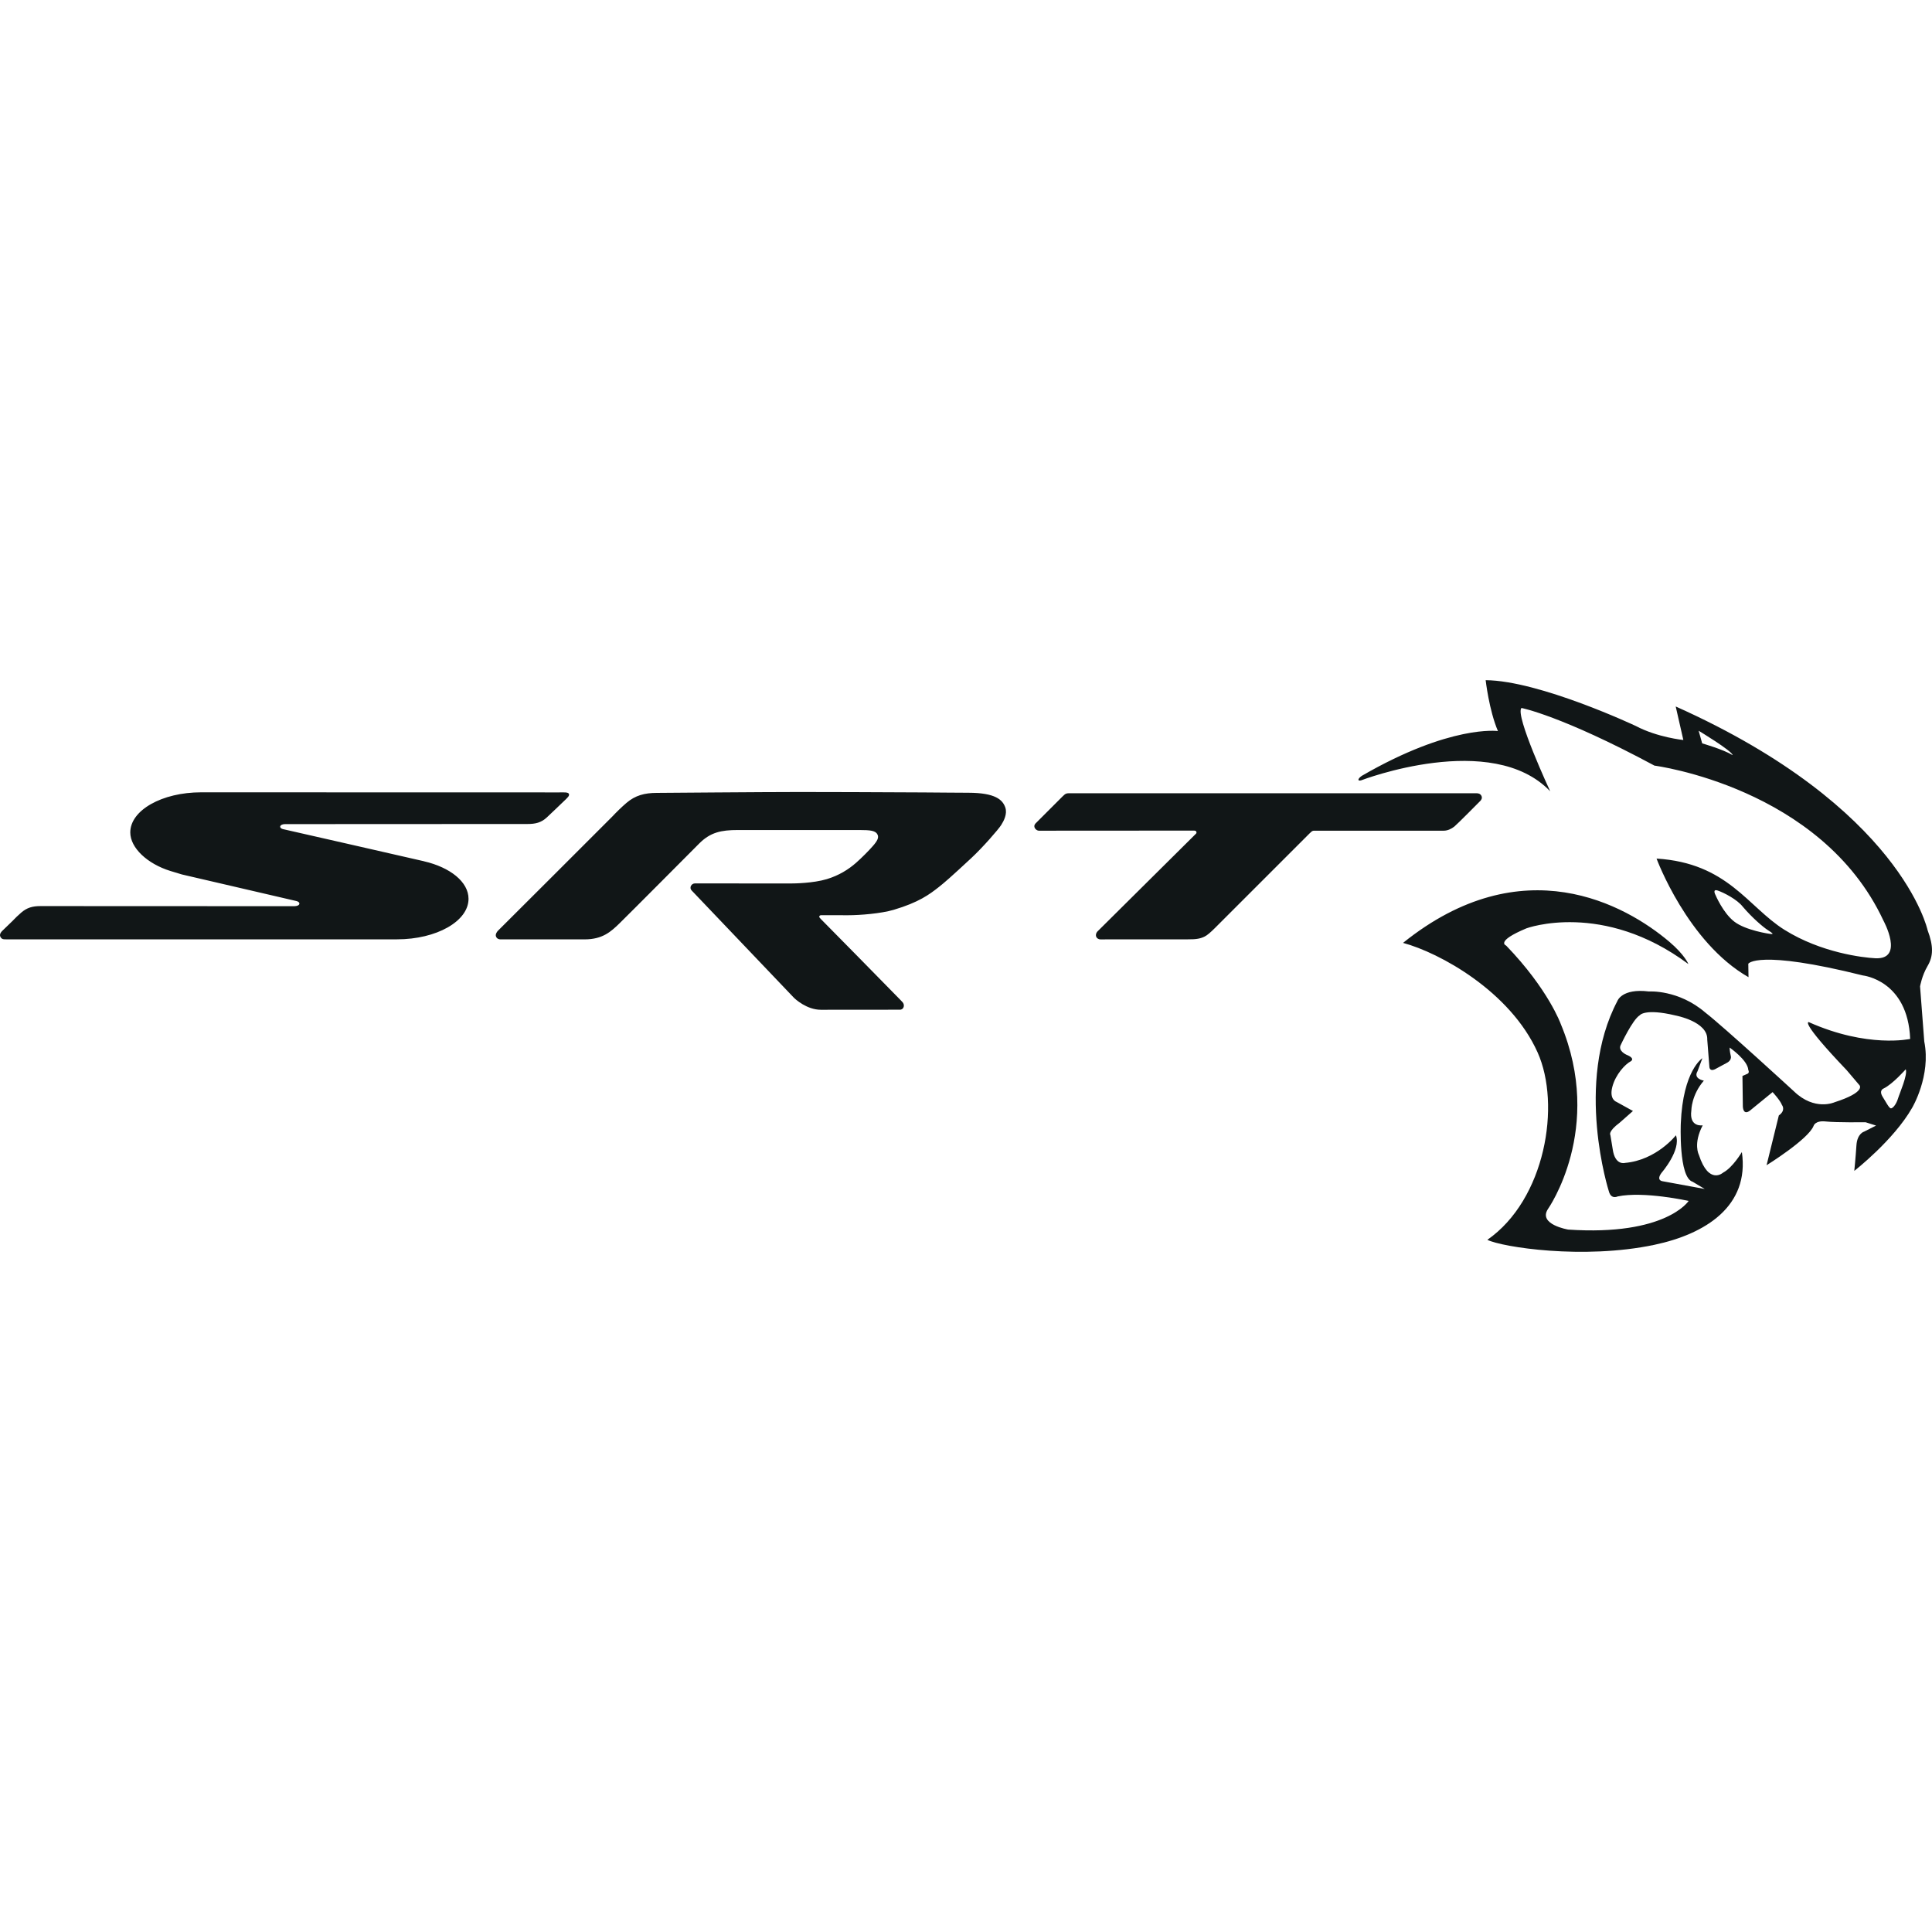 <?xml version="1.0" encoding="UTF-8"?>
<svg xmlns="http://www.w3.org/2000/svg" xmlns:xlink="http://www.w3.org/1999/xlink" width="48" height="48" viewBox="0 0 719.08 212.76" version="1.1">
<defs>
<clipPath id="clip1">
  <path d="M 0 0 L 719.078 0 L 719.078 212.762 L 0 212.762 Z M 0 0 "/>
</clipPath>
</defs>
<g id="surface1">
<g clip-path="url(#clip1)" clip-rule="nonzero">
<path style=" stroke:none;fill-rule:evenodd;fill:rgb(6.699%,8.6%,9%);fill-opacity:1;" d="M 360.406 41.895 C 354.508 41.883 353.211 41.836 343.578 41.777 C 327.688 41.68 305.176 41.621 297.371 41.621 C 284.828 41.621 244.5 41.949 244.5 41.949 C 239.906 41.949 236.418 42.887 233.164 45.68 C 231.402 47.176 229.367 49.176 227.848 50.797 C 226.406 52.316 185.398 93.184 185.254 93.34 C 184.977 93.66 184.328 94.531 184.586 95.324 C 184.867 96.223 185.695 96.473 186.258 96.473 C 186.66 96.473 217.594 96.469 217.594 96.469 C 224.281 96.469 227.402 93.594 230.633 90.449 C 234.117 87.055 260.262 60.77 260.262 60.77 C 264.426 56.609 268.422 55.77 274.637 55.77 L 319.871 55.77 C 323.941 55.77 325.945 55.977 326.641 57.523 C 327.125 58.598 326.605 59.754 324.871 61.727 C 323.398 63.418 320.867 65.988 318.629 67.965 C 315.867 70.395 312.316 72.656 307.75 74.043 C 302.637 75.582 295.602 75.664 294.254 75.664 L 258.637 75.641 C 257.422 75.641 256.312 77.156 257.523 78.367 C 257.523 78.367 294.801 117.469 295.387 118.086 C 295.965 118.707 300.281 122.672 305.531 122.672 C 310.422 122.672 330.34 122.648 333.27 122.648 L 334.926 122.648 C 336.473 122.648 336.863 120.777 335.863 119.777 C 335.789 119.695 335.141 119.016 335.031 118.906 C 331.859 115.594 305.746 89.129 305.605 88.988 C 305.25 88.625 304.832 88.238 304.93 87.914 C 305.035 87.555 305.418 87.477 305.605 87.477 C 305.902 87.477 315.793 87.484 315.793 87.484 C 320.031 87.484 327.895 86.867 332.621 85.469 C 341.98 82.699 345.941 79.738 349.484 76.945 C 351.559 75.305 354.016 73.18 361.441 66.277 C 365.781 62.25 371.609 55.547 372.652 53.887 C 373.602 52.375 375.004 49.758 374.152 47.34 C 373.164 44.539 370.523 41.914 360.406 41.895 Z M 541.312 54.465 C 542.469 53.527 550.395 45.504 550.953 44.945 C 551.266 44.641 551.844 43.867 551.344 42.98 C 550.93 42.227 550.172 42.078 549.496 42.078 C 549.223 42.078 398.734 42.078 398.734 42.078 C 396.953 42.078 396.715 42.039 395.559 43.184 C 395.559 43.184 385.598 53.152 385.516 53.23 C 385.453 53.297 384.633 54.004 385.141 55.016 C 385.449 55.629 386.172 56.02 386.621 56.02 C 387.172 56.02 443.586 55.984 444.367 55.984 C 445.012 55.984 445.113 56.168 445.266 56.379 C 445.266 56.379 445.453 56.82 445.184 57.09 C 444.145 58.094 408.41 93.582 408.41 93.582 C 407.816 94.305 407.766 95.152 408.129 95.723 C 408.277 95.965 408.766 96.477 409.59 96.477 C 409.59 96.477 441.473 96.457 442.168 96.457 C 445.32 96.5 446.895 96.145 448.359 95.414 C 449.332 94.941 450.539 93.883 452.133 92.305 C 454.152 90.305 456.035 88.402 457.141 87.297 C 466.348 78.078 487.258 57.191 487.43 57.016 C 487.633 56.797 487.918 56.578 488.094 56.402 C 488.328 56.18 488.68 56.02 489.074 56.02 C 489.285 56.02 537.348 56.02 537.348 56.02 C 538.793 56.02 540.227 55.336 541.312 54.465 Z M 157.828 67.414 L 157.762 67.383 C 156.484 67.059 105.27 55.422 105.27 55.422 C 104.684 55.266 104.281 54.93 104.281 54.543 C 104.281 54.008 105.051 53.57 105.996 53.57 L 196.383 53.527 C 199.316 53.527 201.449 52.996 203.469 51.133 C 205.34 49.402 208.105 46.715 209.473 45.414 C 211.434 43.566 212.012 43.031 211.742 42.32 C 211.473 41.621 209.801 41.77 208.16 41.77 L 74.832 41.738 C 60.281 41.738 48.488 48.422 48.488 56.656 C 48.488 62.465 54.91 68.371 63.398 71.004 C 65.508 71.652 67.711 72.309 67.711 72.309 C 67.711 72.309 107.836 81.605 110.344 82.211 C 110.984 82.363 111.434 82.711 111.434 83.129 C 111.434 83.684 110.766 84.121 109.312 84.121 C 106.672 84.121 15.02 84.082 15.02 84.082 C 12.082 84.082 10.016 84.691 7.93 86.477 C 6.809 87.434 5.559 88.652 4.578 89.688 C 4.578 89.688 2.055 92.168 0.863 93.281 C 0.801 93.348 -0.418 94.422 0.152 95.531 C 0.684 96.559 1.543 96.457 2.18 96.457 C 2.18 96.457 131.027 96.457 147.766 96.457 C 162.465 96.457 174.383 89.711 174.383 81.379 C 174.383 75.062 167.535 69.66 157.828 67.414 Z M 706.387 155.82 C 705.805 157.793 704.234 159.902 703.473 159.23 C 702.707 158.559 702.305 157.613 700.734 155.102 C 699.164 152.59 701.094 151.961 701.094 151.961 C 704.504 150.301 709.305 144.824 709.305 144.824 C 710.113 146.844 706.973 153.844 706.387 155.82 Z M 659.293 94.48 C 658.391 94.438 649.656 93.086 645.469 89.844 C 641.281 86.602 638.492 79.938 638.492 79.938 C 638.492 79.938 637.184 77.551 639.391 78.316 C 641.598 79.082 646.555 81.59 648.672 84.336 C 652.176 88.445 656.188 91.871 657.941 92.996 C 659.699 94.121 660.191 94.527 659.293 94.48 Z M 633.547 23.527 L 632.223 18.816 C 632.223 18.816 644.656 26.312 644.883 27.898 C 641.301 25.727 633.547 23.527 633.547 23.527 Z M 717.438 93.035 C 717.438 93.035 707.684 47.363 623.691 9.789 L 626.531 22.262 C 626.531 22.262 616.902 21.312 608.848 17.051 C 608.848 17.051 573.008 0.156 552.957 0 C 552.957 0 554.203 11.121 557.52 18.934 C 557.52 18.934 539.914 16.461 506.852 35.602 C 505.152 36.789 505.262 37.703 506.703 37.246 C 506.703 37.246 555.258 18.578 576.977 41.363 C 576.977 41.363 563.766 12.961 566.273 10.344 C 566.273 10.344 581.113 13.164 615.777 31.797 C 615.777 31.797 677.812 39.801 700.965 89.402 C 700.965 89.402 709.016 104.07 697.945 103.496 C 693.434 103.262 677.824 101.465 664.164 92.91 C 650.504 84.352 643.055 68.047 616.559 66.398 C 616.559 66.398 628.066 97.598 650.785 110.539 L 650.707 105.539 C 650.707 105.539 654.016 100.09 693.375 109.902 C 693.375 109.902 710.09 111.629 710.953 133.52 C 710.953 133.52 695.207 137.078 673.211 127.266 C 673.211 127.266 669.543 126.512 687.336 145.164 L 692.102 150.777 C 692.102 150.777 694.559 153.324 682.801 157.098 C 682.801 157.098 675.41 160.477 667.711 153.039 C 667.711 153.039 641.586 129.02 634.711 123.707 C 624.688 115.078 613.734 115.863 613.734 115.863 C 603.555 114.605 601.973 119.43 601.973 119.43 C 585.91 149.941 598.824 190.289 598.824 190.289 C 599.66 193.379 602.086 192.145 602.086 192.145 C 611.832 190.113 628.504 193.82 628.504 193.82 C 628.504 193.82 620.043 206.926 583.676 204.484 C 583.676 204.484 572.367 202.602 576.137 196.836 C 576.137 196.836 597.195 166.957 580.895 127.934 C 580.895 127.934 576.305 115.078 560.578 98.777 C 560.578 98.777 556.332 97.285 568.156 92.352 C 568.156 92.352 596.504 81.906 628.414 105.664 C 628.414 105.664 627.105 102.262 621.27 97.324 C 605.078 83.629 566.734 61.961 522.203 97.777 C 535.824 101.434 562.086 115.828 572.273 138.512 C 581.078 158.117 575.137 193.312 553.586 208.297 C 559.082 211.02 589.305 215.734 615.723 210.16 C 634.859 206.125 651.227 195.699 648.316 175.629 C 648.316 175.629 644.926 181.391 641.359 183.266 C 641.359 183.266 636.039 188.16 632.293 176.617 C 632.293 176.617 630.117 172.566 633.742 165.676 C 633.742 165.676 628.605 166.578 629.512 160.113 C 629.512 160.113 629.512 154.43 634.164 149.051 C 634.164 149.051 630.117 148.383 631.809 145.543 L 633.621 140.707 C 633.621 140.707 626.383 145.207 625.586 164.973 C 625.586 164.973 624.715 185.098 630 186.688 L 634.488 189.367 L 618.707 186.473 C 618.707 186.473 616.32 186.184 618.418 183.359 C 618.418 183.359 625.801 174.891 623.773 169.387 C 623.773 169.387 616.535 178.652 604.809 179.668 C 604.809 179.668 601.117 180.754 600.246 174.598 L 599.379 169.316 C 599.379 169.316 598.293 168.082 602.855 164.684 L 607.777 160.34 L 601.621 156.938 C 601.621 156.938 598.871 156.066 600.102 151.363 C 601.336 146.656 604.953 142.891 606.906 141.879 C 606.906 141.879 608.934 140.863 605.387 139.418 C 605.387 139.418 601.984 137.969 603.289 135.652 C 603.289 135.652 607.633 126.316 610.309 124.723 C 610.309 124.723 612.121 122.043 623.629 124.797 C 623.629 124.797 635.719 127.039 635.43 133.77 L 636.227 143.977 C 636.227 143.977 636.297 146.078 638.902 144.484 L 642.668 142.457 C 642.668 142.457 644.621 141.59 644.188 139.852 C 643.754 138.113 643.754 136.738 643.754 136.738 C 643.754 136.738 650.488 141.371 650.703 145.062 C 650.703 145.062 651.355 146.223 650.195 146.582 L 648.531 147.309 L 648.676 158.602 C 648.676 158.602 648.676 162.656 651.863 159.758 L 659.754 153.316 C 659.754 153.316 662.574 156.355 663.227 158.094 C 663.227 158.094 664.82 160.051 662.07 162.004 L 657.508 180.535 C 657.508 180.535 673.145 170.836 675.027 165.84 C 675.027 165.84 675.605 163.812 679.516 164.246 C 683.426 164.684 694.355 164.535 694.355 164.535 L 698.266 165.77 L 693.848 168.012 C 693.848 168.012 691.242 168.664 690.953 173.152 C 690.664 177.641 690.156 182.637 690.156 182.637 C 690.156 182.637 704.824 171.23 711.699 159.137 C 711.699 159.137 718.781 147.258 716.203 134.484 L 714.637 113.984 C 714.637 113.984 715.309 109.949 717.438 106.367 C 719.566 102.781 719.68 98.973 717.438 93.035 "/>
</g>
</g>
</svg>
